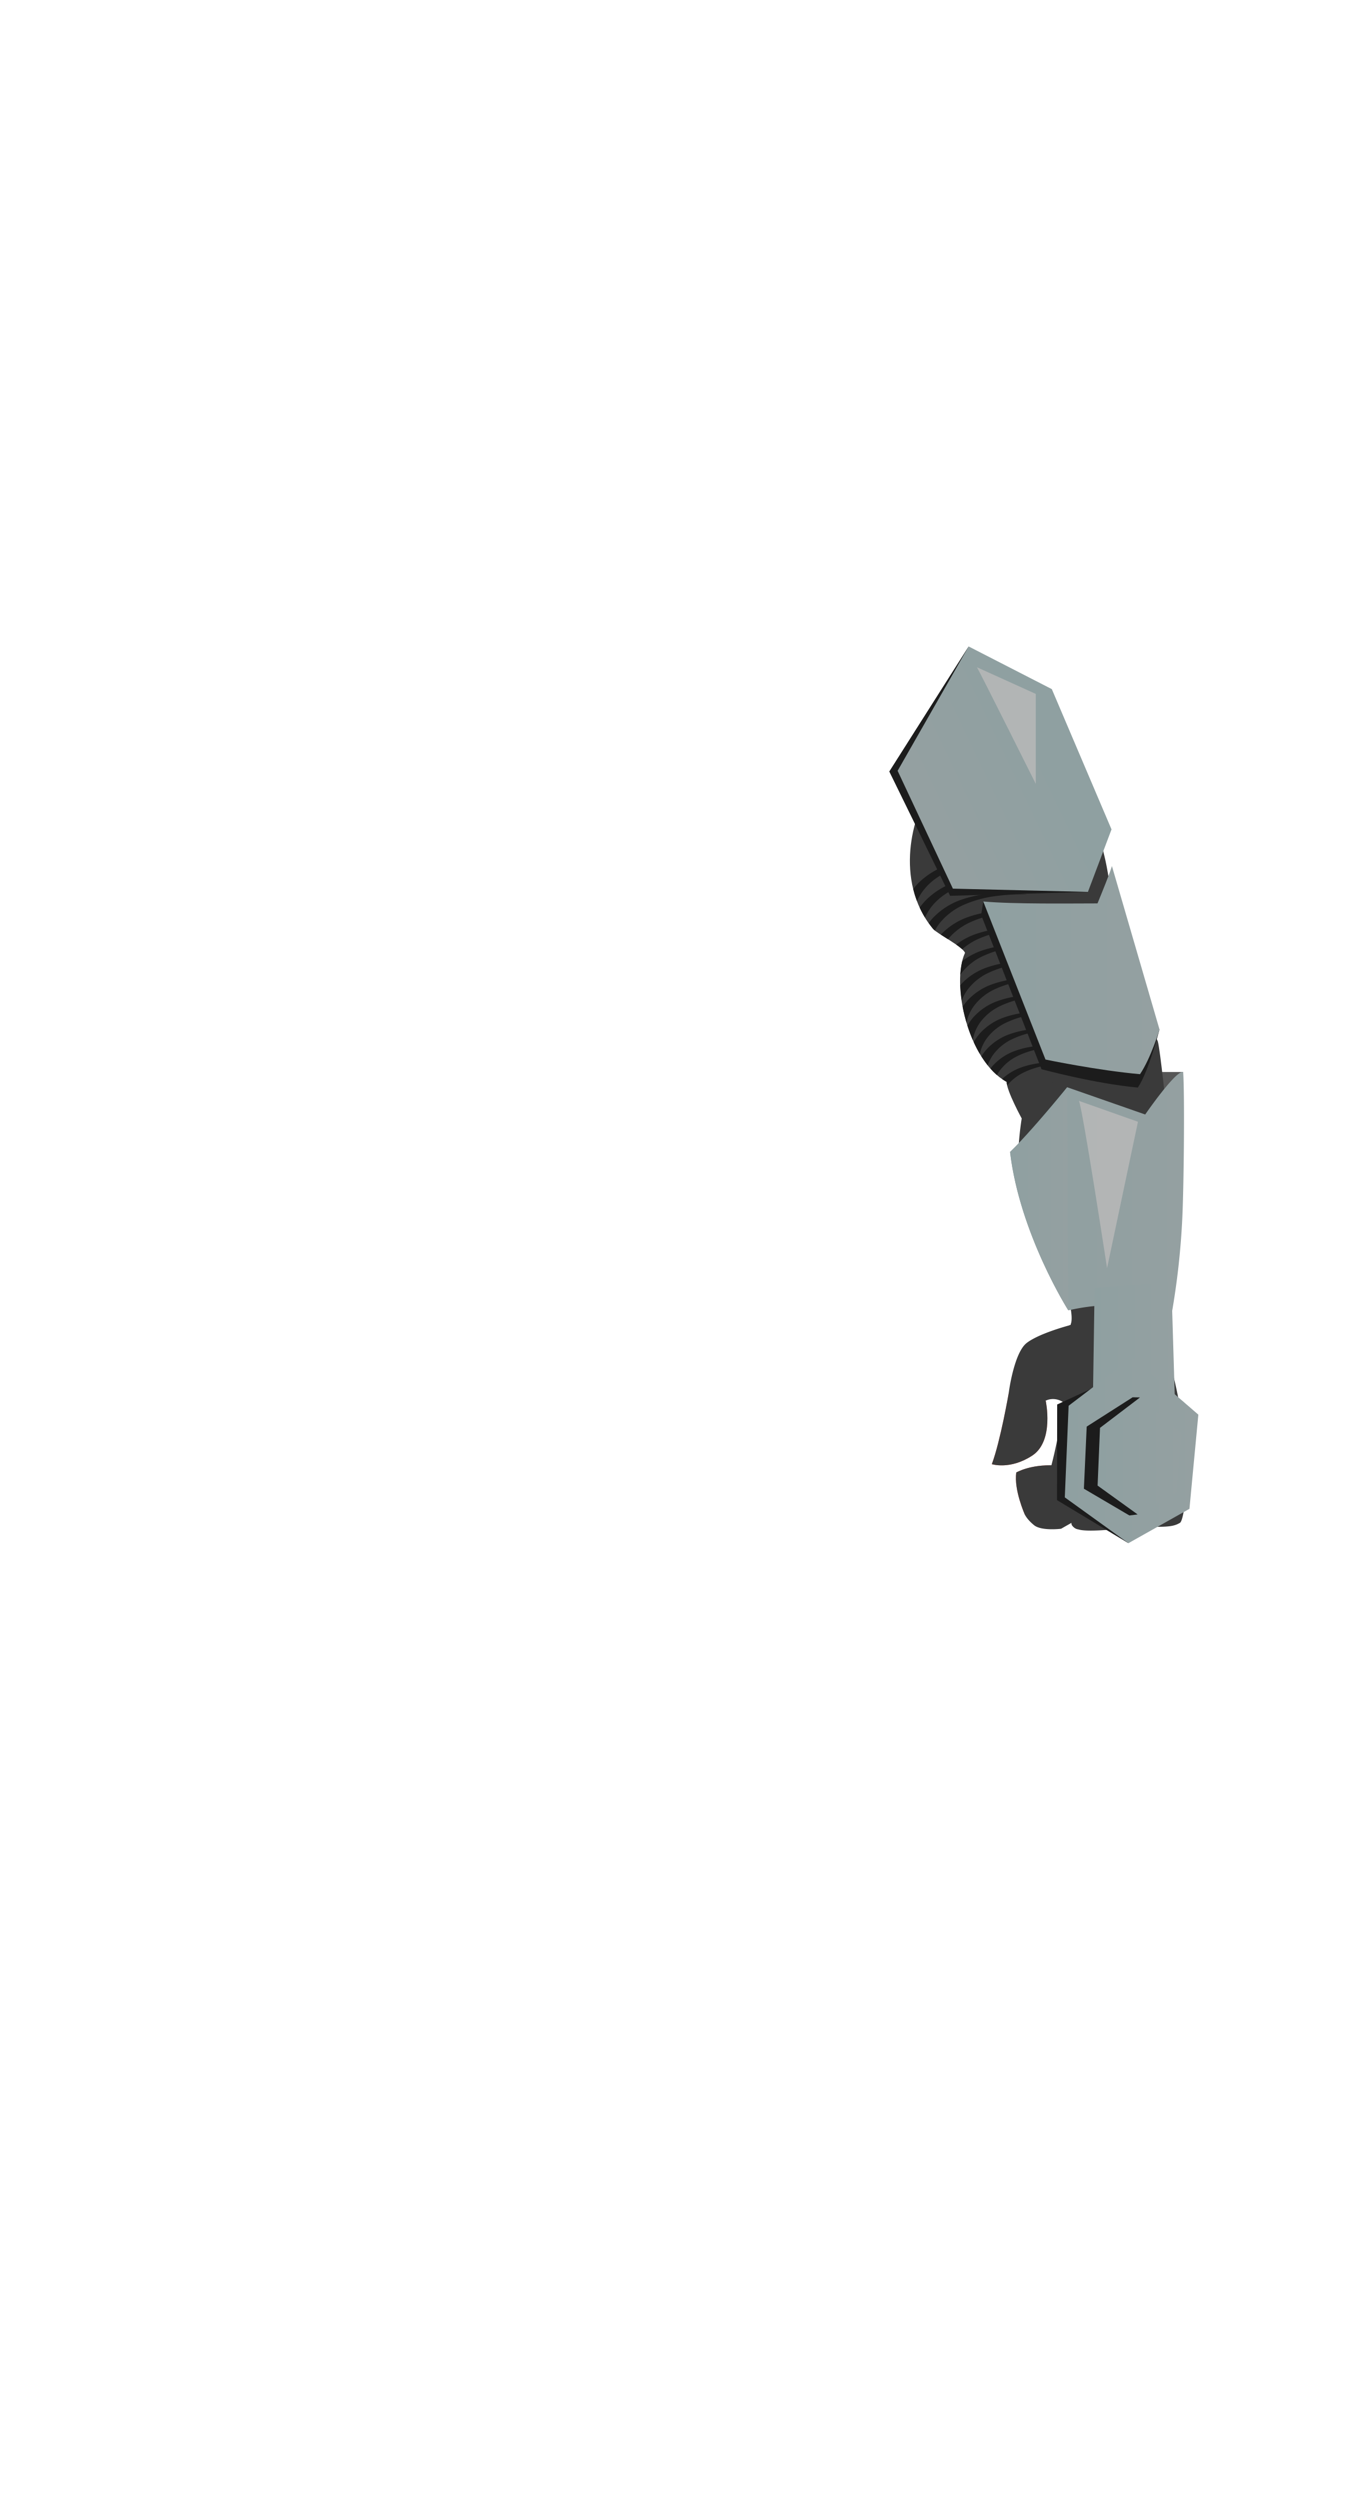 <svg xmlns="http://www.w3.org/2000/svg" xmlns:xlink="http://www.w3.org/1999/xlink" viewBox="0 0 837.97 1536.05"><defs><style>.cls-1{fill:none;}.cls-2{fill:#565656;}.cls-10,.cls-11,.cls-12,.cls-13,.cls-14,.cls-15,.cls-2,.cls-3,.cls-4,.cls-5,.cls-6,.cls-7,.cls-9{fill-rule:evenodd;}.cls-3{fill:url(#Áåçûìÿííûé_ãðàäèåíò_104);}.cls-4{fill:#3a3a3a;}.cls-5{fill:url(#Áåçûìÿííûé_ãðàäèåíò_104-2);}.cls-6{fill:url(#linear-gradient);}.cls-7{fill:url(#linear-gradient-2);}.cls-8,.cls-9{fill:#1c1c1c;}.cls-10{fill:url(#linear-gradient-3);}.cls-11{fill:url(#linear-gradient-4);}.cls-12{fill:#c6c2c2;opacity:0.63;}.cls-13{fill:url(#linear-gradient-5);}.cls-14{fill:url(#linear-gradient-6);}.cls-15{fill:url(#linear-gradient-7);}</style><linearGradient id="Áåçûìÿííûé_ãðàäèåíò_104" x1="653.3" y1="934.88" x2="652.82" y2="900.25" gradientUnits="userSpaceOnUse"><stop offset="0" stop-color="#ff7f66"/><stop offset="1" stop-color="#ec887e"/></linearGradient><linearGradient id="Áåçûìÿííûé_ãðàäèåíò_104-2" x1="627.08" y1="900.26" x2="626.44" y2="855.2" xlink:href="#Áåçûìÿííûé_ãðàäèåíò_104"/><linearGradient id="linear-gradient" x1="620.97" y1="733.19" x2="727.93" y2="733.19" gradientUnits="userSpaceOnUse"><stop offset="0" stop-color="#8fa0a1"/><stop offset="1" stop-color="#94a0a1"/></linearGradient><linearGradient id="linear-gradient-2" x1="671.37" y1="855.23" x2="723.7" y2="855.23" xlink:href="#linear-gradient"/><linearGradient id="linear-gradient-3" x1="604.51" y1="596.12" x2="712.83" y2="596.12" xlink:href="#linear-gradient"/><linearGradient id="linear-gradient-4" x1="608.61" y1="541.92" x2="607.52" y2="609.19" gradientTransform="matrix(0.65, 1.32, -1.06, 0.52, 822.59, -621.94)" xlink:href="#linear-gradient"/><linearGradient id="linear-gradient-5" x1="620.97" y1="737.63" x2="656.8" y2="737.63" xlink:href="#linear-gradient"/><linearGradient id="linear-gradient-6" x1="654.64" y1="891.16" x2="736.74" y2="891.16" xlink:href="#linear-gradient"/><linearGradient id="linear-gradient-7" x1="674.8" y1="894.62" x2="726.52" y2="894.62" xlink:href="#linear-gradient"/></defs><g id="Layer_2" data-name="Layer 2"><g id="base"><rect class="cls-1" x="0.32" width="837.33" height="1536.05"/></g><g id="L_arm_06"><polygon class="cls-2" points="727.42 658.72 706.86 658.72 700.24 702.07 719.22 693.44 727.42 658.72"/><path class="cls-3" d="M630,930.51s-6.74-15-5.21-25.72c0,0,8.58-5.06,23.58-4.37S681.43,917,681.43,917v17.46Z"/><path class="cls-4" d="M630,930.51s-6.74-15-5.21-25.72c0,0,8.58-5.06,23.58-4.37S681.43,917,681.43,917v17.46Z"/><path class="cls-5" d="M620.19,855.8s-5.1,29.6-10.41,43.88c0,0,11.29,3.66,24.9-5.3s8.22-33.68,8.22-33.68S628.56,853.15,620.19,855.8Z"/><path class="cls-4" d="M717.17,682.43s12.33,50.19-46.94,38.22c-10.52-2.12-32.44-18.57-42-33.23,0,0-9.4-17.17-9.35-22.64-23.9-13-34.27-60.49-25.6-79.28-1.44-3.93-17.34-11.9-19.7-14.76-24.76-30.1-11.16-71.85-3.46-81.55,12.11-15.28,24.23-33.18,45-36.17,27.16-3.89,36.6,16,43.56,21.87s22.9,47.55,24.15,76.94,28.85,87.28,29,88.07C713.29,645.38,717.17,682.43,717.17,682.43Z"/><path class="cls-4" d="M681.43,799.48c-19.2.4-22.83,13.63-23.25,14.7,0,0-19,4.9-26.94,11s-11.07,30.66-11.07,30.66l22.73,4.85s5.14-3,11.26,1.23c0,0-5.34,34-10.68,47.81a44.3,44.3,0,0,1-3.72,7,144.76,144.76,0,0,1-9.8,13.72s1.28,3.09,5.83,6.76,16.56,2.16,16.56,2.16l6.47-3.68s-1,2.16,3.92,4,22,0,22,0a37.07,37.07,0,0,0,10.14.83c6.42-.24,9.16-2.35,16.8-2.35s10.73-.63,13.77-2.45c.78-.44,1.71-3.28,2.5-8.23,2.4-15.38,3-50.75-10.29-96.11C717.36,826.77,715.64,798.77,681.43,799.48Z"/><path class="cls-4" d="M641.87,760.3c9.5,20.77,19.69,45.26,16.31,53.88l-.77.21a7.29,7.29,0,0,1,.83,3.83c-.11,3.24-.86,32.13,30,33.1,13.54.42,25.64-11.3,29.43-19.94-4.6-62.8,6-109.83,1.13-140.74a59.28,59.28,0,0,0-4.31-15.19s-15.83-20.21-39.76-17.67c-13.44,1.42-39.76,5.53-46.61,29.62,0,0-4.9,29.4,0,42.87C630.06,735.51,635.79,747.17,641.87,760.3Z"/><path class="cls-4" d="M620.19,855.8s-5.1,29.6-10.41,43.88c0,0,11.29,3.66,24.9-5.3s8.22-33.68,8.22-33.68S628.56,853.15,620.19,855.8Z"/><path class="cls-6" d="M656.8,805.18a124.61,124.61,0,0,1,31.47-3.2,105.09,105.09,0,0,1,32,5.73,466.43,466.43,0,0,0,6.63-59.7c.88-18.78,1.51-73.69.51-89.29-4.5-1.25-23.34,26.1-23.34,26.1l-48-16.76S635.48,693.58,621,707.84C626.87,758.1,656.8,805.18,656.8,805.18Z"/><polygon class="cls-7" points="672.96 791.37 671.37 896.05 697.45 922.69 723.7 905.69 720.12 787.78 672.96 791.37"/><path class="cls-4" d="M658.82,935.71s8.52-10.72,11.28-22.66c0,0-.92,15-7.35,26.65A4.52,4.52,0,0,1,658.82,935.71Z"/><path class="cls-4" d="M684.79,939.7s5-4.91,6.84-17c0,0,.82,7-1.93,17.66C689.7,940.41,687.7,941.4,684.79,939.7Z"/><path class="cls-4" d="M706.86,938.49s3.19-1.59,5.8-9a18.1,18.1,0,0,1-.92,8.67Z"/><path class="cls-8" d="M585,534.45a78.49,78.49,0,0,1,20.5-5.23A142.25,142.25,0,0,1,627,528.3a141.8,141.8,0,0,0-21.63-.82,80.84,80.84,0,0,0-21.57,3.69,47.42,47.42,0,0,0-19.25,11.5,38.74,38.74,0,0,0-3.07,3.57,62.19,62.19,0,0,0,2.29,7.39,33,33,0,0,1,4.66-7.43C572.67,541,578.6,537.17,585,534.45Z"/><path class="cls-8" d="M588.75,545.23A75,75,0,0,1,608.48,540a133.83,133.83,0,0,1,20.73-1,133.68,133.68,0,0,0-20.9-.7A77.13,77.13,0,0,0,587.48,542,45.62,45.62,0,0,0,569,553.36a39.22,39.22,0,0,0-3.56,4.33,59.66,59.66,0,0,0,3.25,6.09,32.31,32.31,0,0,1,4.25-6.95C577,551.76,582.61,548,588.75,545.23Z"/><path class="cls-8" d="M592.5,556a70.81,70.81,0,0,1,19-5.3,126.66,126.66,0,0,1,20-1.17,127.89,127.89,0,0,0-20.16-.57,73.33,73.33,0,0,0-20.08,3.8,43.79,43.79,0,0,0-17.69,11.27,38.91,38.91,0,0,0-2.56,3.14c.84,1.2,1.72,2.38,2.68,3.55a9,9,0,0,0,1.1,1,32.17,32.17,0,0,1,2.78-4.3A39.5,39.5,0,0,1,592.5,556Z"/><path class="cls-8" d="M596.25,566.81a67.12,67.12,0,0,1,18.16-5.34,121.08,121.08,0,0,1,19.25-1.3,121.2,121.2,0,0,0-19.44-.44,69.72,69.72,0,0,0-19.33,3.86,42.32,42.32,0,0,0-16.47,10.71l4.41,2.79A38.52,38.52,0,0,1,596.25,566.81Z"/><path class="cls-8" d="M617.38,572.22a112.94,112.94,0,0,1,18.5-1.42,113.38,113.38,0,0,0-18.71-.31,65.73,65.73,0,0,0-18.58,3.92,43.83,43.83,0,0,0-10.74,6,37.34,37.34,0,0,1,3.7,2.87,40.21,40.21,0,0,1,8.45-5.65A63.55,63.55,0,0,1,617.38,572.22Z"/><path class="cls-8" d="M603.62,587.81a61.74,61.74,0,0,1,17-5.28,108.87,108.87,0,0,1,18.08-1.41,110.51,110.51,0,0,0-18.29-.33,65,65,0,0,0-18.17,3.81,43.65,43.65,0,0,0-10.59,5.9,48.33,48.33,0,0,0-1.22,8.39c.06-.08.11-.16.16-.24A35,35,0,0,1,603.62,587.81Z"/><path class="cls-8" d="M607.24,598a60.5,60.5,0,0,1,16.56-5.17,108,108,0,0,1,17.65-1.4,108.59,108.59,0,0,0-17.86-.33,62.8,62.8,0,0,0-17.76,3.7,38.61,38.61,0,0,0-15.44,10.55l0,0a85.41,85.41,0,0,0,.88,9.45,27.56,27.56,0,0,1,3.29-6.26A34.26,34.26,0,0,1,607.24,598Z"/><path class="cls-8" d="M598.48,618.54a33.32,33.32,0,0,1,12.38-10.34A59,59,0,0,1,627,603.14a105.1,105.1,0,0,1,17.22-1.39,105.65,105.65,0,0,0-17.44-.35,61.35,61.35,0,0,0-17.34,3.6,37.64,37.64,0,0,0-15.1,10.29,32.52,32.52,0,0,0-2.49,3.31,98.48,98.48,0,0,0,2.36,9.74,24.67,24.67,0,0,1,.73-2.81A26.42,26.42,0,0,1,598.48,618.54Z"/><path class="cls-8" d="M599,635.29a26,26,0,0,1,3.41-6.81,32.47,32.47,0,0,1,12.05-10.08,57.58,57.58,0,0,1,15.74-5A102,102,0,0,1,647,612.07a102.64,102.64,0,0,0-17-.37,60.25,60.25,0,0,0-16.93,3.5,36.71,36.71,0,0,0-14.76,10,32.37,32.37,0,0,0-3.53,5,92.29,92.29,0,0,0,3.32,8.87c0-.05,0-.1,0-.14A22.36,22.36,0,0,1,599,635.29Z"/><path class="cls-8" d="M606.39,638.43a31.53,31.53,0,0,1,11.71-9.83,55.47,55.47,0,0,1,15.32-4.85,100.39,100.39,0,0,1,16.38-1.37,100.86,100.86,0,0,0-16.59-.37,58.69,58.69,0,0,0-16.52,3.38,36.07,36.07,0,0,0-14.43,9.79,31.47,31.47,0,0,0-3.6,5.13,74.12,74.12,0,0,0,3.76,7.26,24.57,24.57,0,0,1,.66-2.52A25.19,25.19,0,0,1,606.39,638.43Z"/><path class="cls-8" d="M621.72,638.79a54.67,54.67,0,0,1,14.91-4.74,97.36,97.36,0,0,1,16-1.35,99,99,0,0,0-16.16-.39,56.89,56.89,0,0,0-16.11,3.28,35,35,0,0,0-14.09,9.54,30.34,30.34,0,0,0-2.89,3.93,59.31,59.31,0,0,0,3.9,5.53,24.19,24.19,0,0,1,3.12-6.22A30.78,30.78,0,0,1,621.72,638.79Z"/><path class="cls-8" d="M625.34,649a53.22,53.22,0,0,1,14.5-4.64A94.43,94.43,0,0,1,655.36,643a94.84,94.84,0,0,0-15.73-.4,55.42,55.42,0,0,0-15.7,3.17,34.17,34.17,0,0,0-13.75,9.28c-.43.5-.85,1-1.25,1.54a41.56,41.56,0,0,0,4,4,26.13,26.13,0,0,1,1.37-2.26A29.82,29.82,0,0,1,625.34,649Z"/><path class="cls-8" d="M629,659.19a51.41,51.41,0,0,1,14.09-4.53,92.41,92.41,0,0,1,15.09-1.33,92.88,92.88,0,0,0-15.3-.41A54,54,0,0,0,627.55,656a34.67,34.67,0,0,0-11.46,7,31,31,0,0,0,2.83,1.77,10.33,10.33,0,0,0,.3,2.18A30,30,0,0,1,629,659.19Z"/><path class="cls-9" d="M662,649l-57.47-95-1.33,8.18L640.31,657s33.12,8.93,59.24,11.27c6.64-9.74,13.28-35.64,13.28-35.64Z"/><path class="cls-10" d="M683.6,532.12s-.35,2.32-8.86,23c-16.39,0-51.45.52-70.23-1.19l38.25,97.12s32,6.7,58.11,9c6.65-9.74,12-27.46,12-27.46Z"/><polygon class="cls-9" points="595.51 397.22 561.84 476.05 668.85 548.05 584.12 550.44 546.73 474.06 595.51 397.22"/><polygon class="cls-11" points="551.85 473.63 595.51 397.22 646.66 423.45 683.36 509.64 668.85 548.05 585.84 546.04 551.85 473.63"/><path class="cls-12" d="M600.62,410c2.12,3.55,36.17,71.66,36.17,71.66V426.38Z"/><path class="cls-12" d="M663.3,676.44c2.12,3.56,17.32,102.79,17.32,102.79l19-89.94Z"/><path class="cls-13" d="M656.1,670.08c-12,15.83-20.62,23.5-35.13,37.76,5.9,50.26,35.83,97.34,35.83,97.34"/><polygon class="cls-9" points="672.3 852.7 649.95 863.01 649.84 921.77 693.74 948.24 666.37 911.49 664.8 870.05 672.3 852.7"/><polygon class="cls-14" points="696.08 834.08 656.99 863.79 654.64 920.09 693.74 948.24 731.27 927.13 736.74 869.26 696.08 834.08"/><polygon class="cls-9" points="696.35 858.58 668.1 876.6 666.38 914.77 694.34 931.2 699.43 930.58 678.44 907.14 677.46 881.03 700.91 858.66 696.35 858.58"/><polygon class="cls-15" points="700.91 858.66 676.28 877.38 674.8 912.84 699.43 930.58 723.07 917.28 726.52 880.83 700.91 858.66"/></g></g></svg>